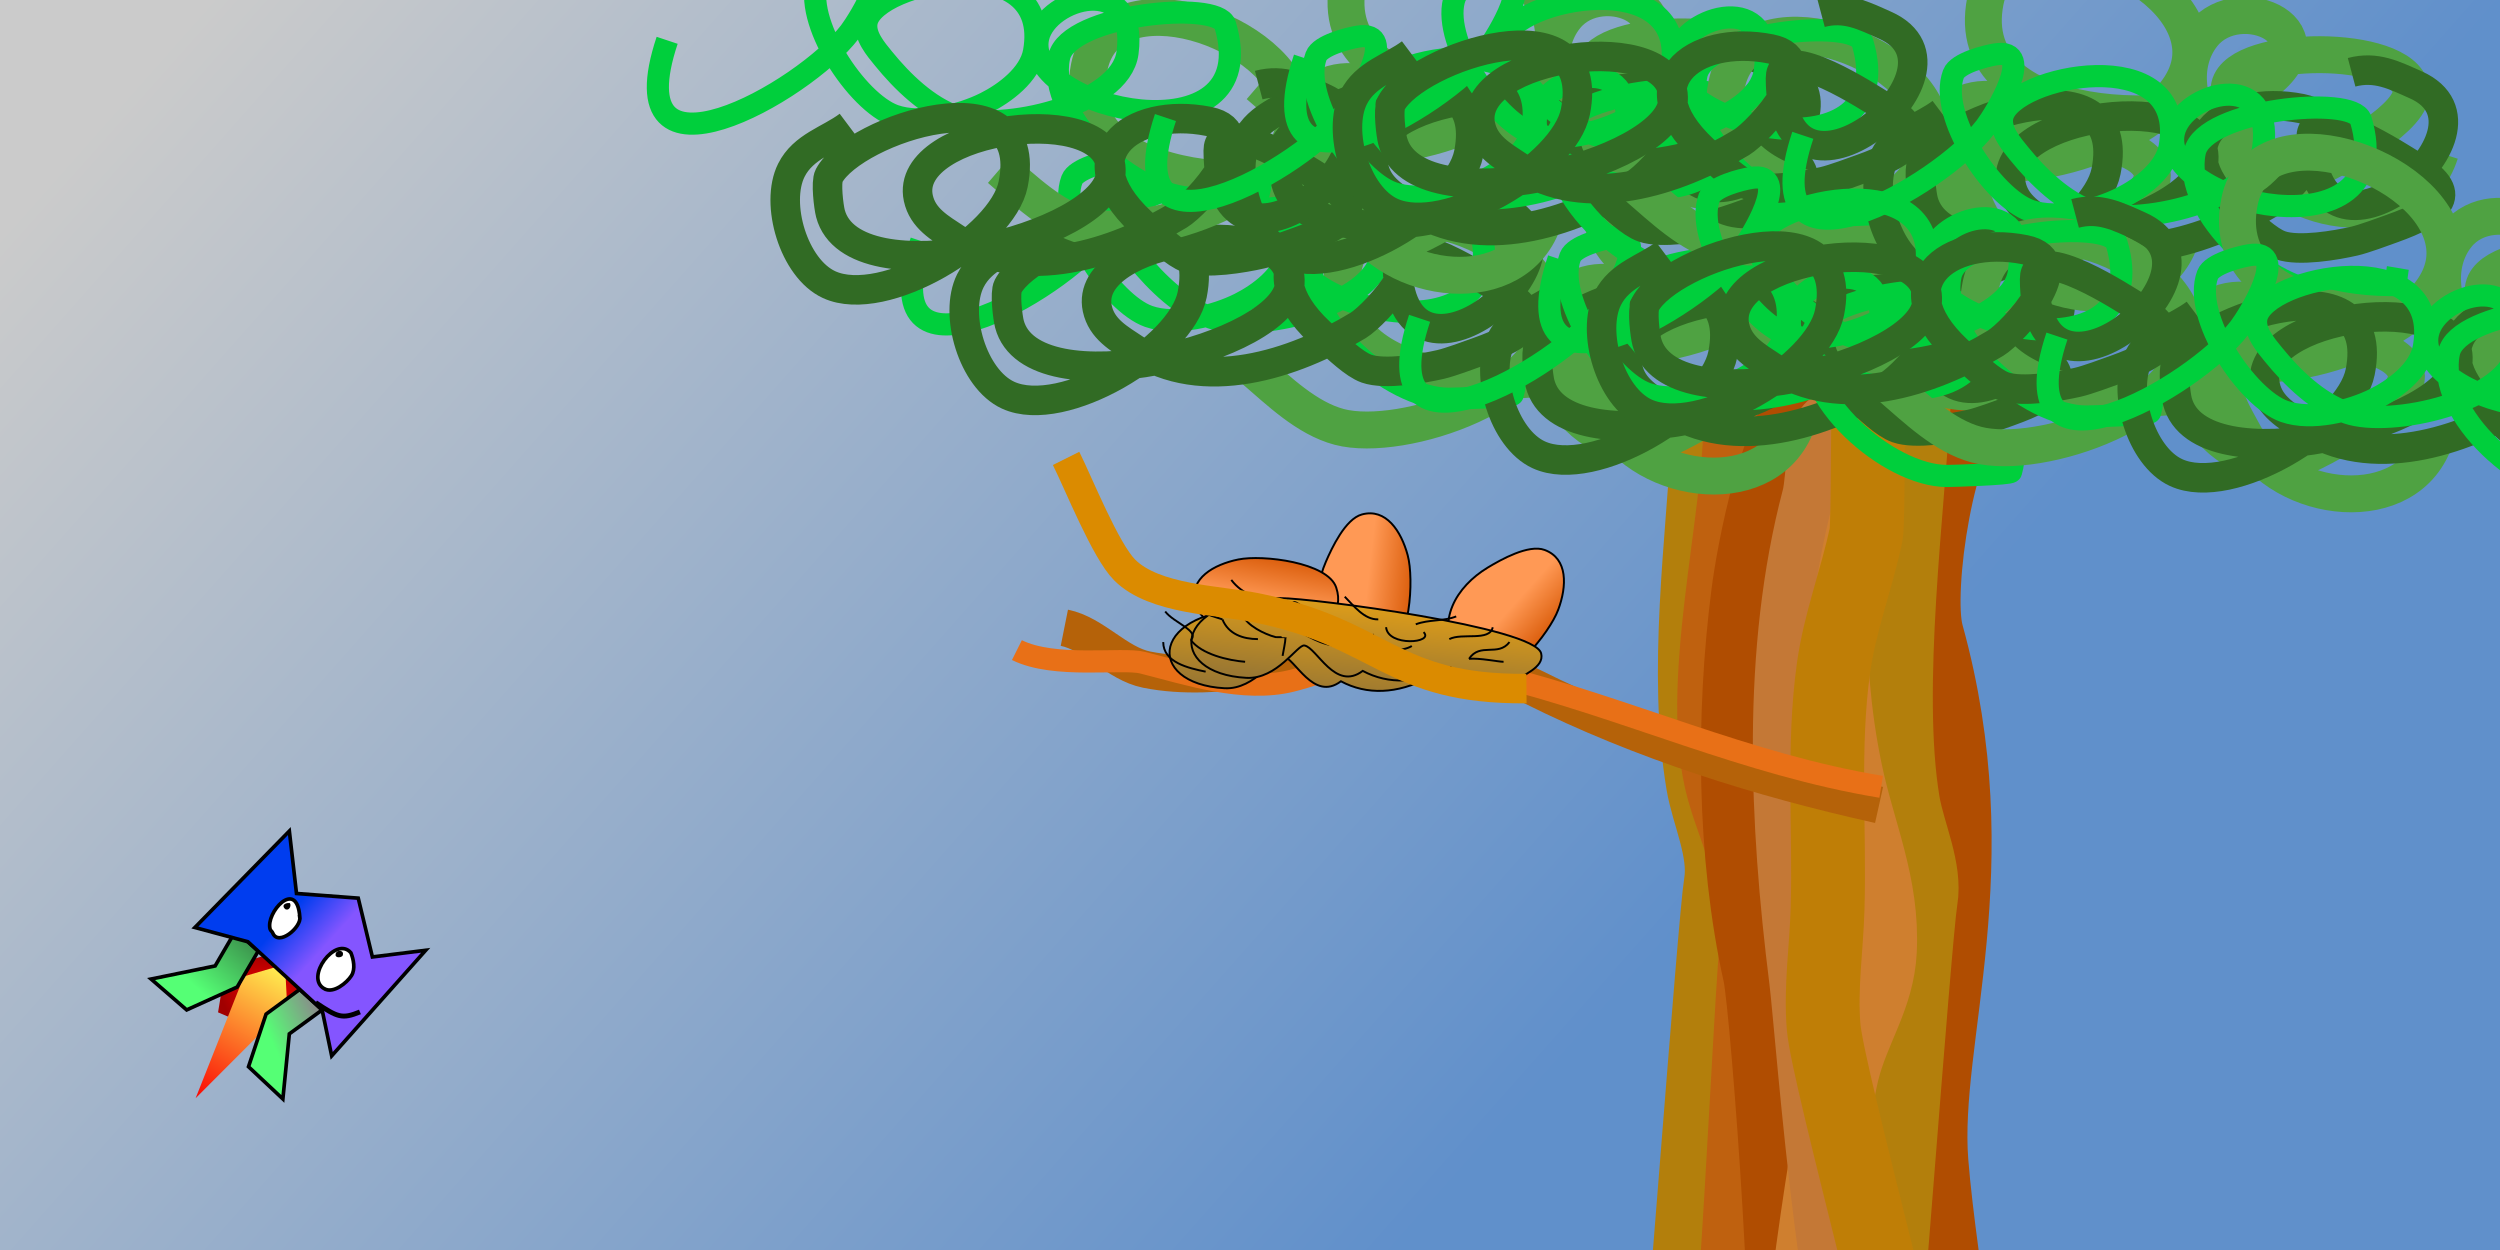 <?xml version="1.0" encoding="UTF-8" standalone="no"?>
<!-- Created with Inkscape (http://www.inkscape.org/) -->

<svg
   xmlns:dc="http://purl.org/dc/elements/1.1/"
   xmlns:cc="http://creativecommons.org/ns#"
   xmlns:rdf="http://www.w3.org/1999/02/22-rdf-syntax-ns#"
   xmlns:svg="http://www.w3.org/2000/svg"
   xmlns="http://www.w3.org/2000/svg"
   xmlns:xlink="http://www.w3.org/1999/xlink"
   xmlns:sodipodi="http://sodipodi.sourceforge.net/DTD/sodipodi-0.dtd"
   xmlns:inkscape="http://www.inkscape.org/namespaces/inkscape"
   width="1280"
   height="640"
   viewBox="0 0 338.667 169.333"
   version="1.1"
   id="svg108412"
   inkscape:version="0.92.3 (2405546, 2018-03-11)"
   sodipodi:docname="github-cover.svg"
   inkscape:export-filename="C:\Users\yuv\Downloads\egg-rocket-robot-cover.png"
   inkscape:export-xdpi="96"
   inkscape:export-ydpi="96">
  <rect x="0" y="0" width="338.667" height="169.333" fill="#333333" stroke="none"/>
  <defs
     id="defs108406">
    <linearGradient
       inkscape:collect="always"
       id="linearGradient113401">
      <stop
         style="stop-color:#6fafff;stop-opacity:1"
         offset="0"
         id="stop113397" />
      <stop
         style="stop-color:#ffffff;stop-opacity:1"
         offset="1"
         id="stop113399" />
    </linearGradient>
    <radialGradient
       inkscape:collect="always"
       xlink:href="#linearGradient4794"
       id="radialGradient4796"
       cx="107.17"
       cy="57.269"
       fx="107.17"
       fy="57.269"
       r="3.813"
       gradientTransform="matrix(1,0,0,1.264,0,-15.111)"
       gradientUnits="userSpaceOnUse" />
    <linearGradient
       inkscape:collect="always"
       id="linearGradient4794">
      <stop
         style="stop-color:#fa0000;stop-opacity:1;"
         offset="0"
         id="stop4790" />
      <stop
         style="stop-color:#a10000;stop-opacity:1"
         offset="1"
         id="stop4792" />
    </linearGradient>
    <linearGradient
       inkscape:collect="always"
       xlink:href="#linearGradient4784"
       id="linearGradient4786"
       x1="104.757"
       y1="56.37"
       x2="120.797"
       y2="56.37"
       gradientUnits="userSpaceOnUse"
       gradientTransform="translate(-1.276,1.228)" />
    <linearGradient
       inkscape:collect="always"
       id="linearGradient4784">
      <stop
         style="stop-color:#fffd55;stop-opacity:1"
         offset="0"
         id="stop4780" />
      <stop
         style="stop-color:#fa0000;stop-opacity:1"
         offset="1"
         id="stop4782" />
    </linearGradient>
    <linearGradient
       inkscape:collect="always"
       xlink:href="#linearGradient14325"
       id="linearGradient14327"
       x1="128.738"
       y1="127.378"
       x2="128.664"
       y2="110.926"
       gradientUnits="userSpaceOnUse"
       gradientTransform="matrix(1.33,-0.704,0.704,1.33,-110.841,186.421)" />
    <linearGradient
       inkscape:collect="always"
       id="linearGradient14325">
      <stop
         style="stop-color:#55ff75;stop-opacity:1;"
         offset="0"
         id="stop14321" />
      <stop
         style="stop-color:#3d954e;stop-opacity:1"
         offset="1"
         id="stop14323" />
    </linearGradient>
    <linearGradient
       inkscape:collect="always"
       xlink:href="#linearGradient14317"
       id="linearGradient14319"
       x1="143.123"
       y1="122.271"
       x2="148.412"
       y2="110.081"
       gradientUnits="userSpaceOnUse"
       gradientTransform="matrix(1.33,-0.704,0.704,1.33,-110.841,186.421)" />
    <linearGradient
       inkscape:collect="always"
       id="linearGradient14317">
      <stop
         style="stop-color:#55ff75;stop-opacity:1;"
         offset="0"
         id="stop14313" />
      <stop
         style="stop-color:#898c8a;stop-opacity:1"
         offset="1"
         id="stop14315" />
    </linearGradient>
    <linearGradient
       inkscape:collect="always"
       xlink:href="#linearGradient4775"
       id="linearGradient4777"
       x1="121.128"
       y1="123.78"
       x2="117.638"
       y2="123.774"
       gradientUnits="userSpaceOnUse"
       gradientTransform="matrix(4.431,-2.348,2.348,4.431,-679.14,-48.82)" />
    <linearGradient
       inkscape:collect="always"
       id="linearGradient4775">
      <stop
         style="stop-color:#8455ff;stop-opacity:1;"
         offset="0"
         id="stop4771" />
      <stop
         style="stop-color:#003def;stop-opacity:1"
         offset="1"
         id="stop4773" />
    </linearGradient>
    <linearGradient
       inkscape:collect="always"
       xlink:href="#linearGradient4755"
       id="linearGradient4757-1"
       x1="97.421"
       y1="50.015"
       x2="104.173"
       y2="47.944"
       gradientUnits="userSpaceOnUse"
       gradientTransform="rotate(58.868,7.96,182.71)" />
    <linearGradient
       inkscape:collect="always"
       id="linearGradient4755">
      <stop
         style="stop-color:#ff9955;stop-opacity:1;"
         offset="0"
         id="stop4751" />
      <stop
         style="stop-color:#d55400;stop-opacity:1"
         offset="1"
         id="stop4753" />
    </linearGradient>
    <linearGradient
       inkscape:collect="always"
       xlink:href="#linearGradient4755"
       id="linearGradient4757-1-8"
       x1="97.421"
       y1="50.015"
       x2="104.173"
       y2="47.944"
       gradientUnits="userSpaceOnUse"
       gradientTransform="rotate(23.341,-209.504,245.083)" />
    <linearGradient
       inkscape:collect="always"
       xlink:href="#linearGradient4755"
       id="linearGradient4757-1-1"
       x1="97.421"
       y1="50.015"
       x2="104.173"
       y2="47.944"
       gradientUnits="userSpaceOnUse"
       gradientTransform="rotate(-63.158,230.102,86.73)" />
    <linearGradient
       inkscape:collect="always"
       xlink:href="#linearGradient4912"
       id="linearGradient4914"
       x1="95.665"
       y1="52.214"
       x2="94.665"
       y2="63.038"
       gradientUnits="userSpaceOnUse"
       gradientTransform="translate(-9.221,1.47)" />
    <linearGradient
       inkscape:collect="always"
       id="linearGradient4912">
      <stop
         style="stop-color:#de9d19;stop-opacity:1"
         offset="0"
         id="stop4908" />
      <stop
         style="stop-color:#9b7832;stop-opacity:1"
         offset="1"
         id="stop4910" />
    </linearGradient>
    <linearGradient
       inkscape:collect="always"
       xlink:href="#linearGradient4912"
       id="linearGradient4914-0"
       x1="95.665"
       y1="52.214"
       x2="94.665"
       y2="63.038"
       gradientUnits="userSpaceOnUse"
       gradientTransform="translate(-6.267,0.063)" />
    <linearGradient
       inkscape:collect="always"
       xlink:href="#linearGradient113401"
       id="linearGradient113403"
       x1="124.582"
       y1="244.081"
       x2="5.578"
       y2="170.849"
       gradientUnits="userSpaceOnUse"
       gradientTransform="matrix(1.908,0,0,1.324,8.637,-89.7)" />
  </defs>
  <sodipodi:namedview
     id="base"
     pagecolor="#ffffff"
     bordercolor="#666666"
     borderopacity="1.0"
     inkscape:pageopacity="0"
     inkscape:pageshadow="2"
     inkscape:zoom="0.35"
     inkscape:cx="736.95309"
     inkscape:cy="165.30921"
     inkscape:document-units="mm"
     inkscape:current-layer="layer1"
     showgrid="false"
     units="px"
     inkscape:window-width="1245"
     inkscape:window-height="664"
     inkscape:window-x="659"
     inkscape:window-y="211"
     inkscape:window-maximized="0" />
  <g
     inkscape:label="Layer 1"
     inkscape:groupmode="layer"
     id="layer1"
     transform="translate(0,-127.667)">
    <rect
       style="opacity:0.746;vector-effect:none;fill:url(#linearGradient113403);fill-opacity:1;stroke:none;stroke-width:1.589;stroke-linecap:round;stroke-linejoin:miter;stroke-miterlimit:4;stroke-dasharray:none;stroke-dashoffset:0;stroke-opacity:1"
       id="rect113395"
       width="359.478"
       height="192.434"
       x="-12.269"
       y="113.784" />
    <g
       id="g92089"
       transform="matrix(0.128,0.351,-0.351,0.128,101.265,175.541)">
      <g
         transform="matrix(2.417,2.941,-2.941,2.417,68.466,-210.48)"
         id="g4800">
        <path
           style="fill:url(#radialGradient4796);fill-opacity:1;stroke:none;stroke-width:0.265px;stroke-linecap:butt;stroke-linejoin:miter;stroke-opacity:1"
           d="m 110.275,55.048 -3.402,-2.599 -3.166,3.922 -0.35,2.437 3.61,3.28 4.016,-1.559 z"
           id="path4788"
           inkscape:connector-curvature="0" />
        <path
           style="fill:url(#linearGradient4786);fill-opacity:1;stroke:none;stroke-width:0.265px;stroke-linecap:butt;stroke-linejoin:miter;stroke-opacity:1"
           d="m 103.802,57.363 3.355,-2.221 11.954,3.071 -12.331,1.937 z"
           id="path4778"
           inkscape:connector-curvature="0"
           sodipodi:nodetypes="ccccc" />
      </g>
      <path
         sodipodi:nodetypes="ccccccc"
         inkscape:connector-curvature="0"
         id="path4761"
         d="m 133.109,246.122 9.409,11.319 -3.494,23.463 14.942,-8.296 -1.522,-20.048 -9.635,-11.644 z"
         style="fill:url(#linearGradient14327);fill-opacity:1;stroke:#000000;stroke-width:1.327px;stroke-linecap:butt;stroke-linejoin:miter;stroke-opacity:1" />
      <path
         sodipodi:nodetypes="ccccccc"
         inkscape:connector-curvature="0"
         id="path4761-4"
         d="m 170.797,226.468 4.08,14.142 21.375,10.287 -15.256,7.704 -15.733,-12.519 -4.223,-14.511 z"
         style="fill:url(#linearGradient14319);fill-opacity:1;stroke:#000000;stroke-width:1.327px;stroke-linecap:butt;stroke-linejoin:miter;stroke-opacity:1" />
      <path
         sodipodi:nodetypes="cccccccccc"
         inkscape:connector-curvature="0"
         id="path4759"
         d="m 105.789,215.411 22.157,5.323 9.26,-20.452 21.791,2.484 4.348,-18.987 24.295,45.14 -16.844,-2.451 -32.427,16.801 -11.456,16.307 z"
         style="fill:url(#linearGradient4777);fill-opacity:1;stroke:#000000;stroke-width:1.327px;stroke-linecap:butt;stroke-linejoin:miter;stroke-opacity:1" />
      <path
         inkscape:connector-curvature="0"
         id="path13929"
         d="m 136.308,222.503 c -13.781,-3.874 -5.574,11.319 0.54,11.645 0.521,0.028 1.046,-0.395 1.527,-0.407 5.548,-0.131 1.693,-10.646 -2.067,-11.238 z"
         style="fill:#ffffff;fill-opacity:1;stroke:#000000;stroke-width:1.327px;stroke-linecap:butt;stroke-linejoin:miter;stroke-opacity:1" />
      <path
         sodipodi:nodetypes="cccc"
         inkscape:connector-curvature="0"
         id="path13931"
         d="m 163.928,223.018 c 2.751,-2.473 0.743,-8.298 -1.155,-10.783 -1.741,-2.28 -5.386,-2.734 -7.853,-2.676 -7.934,2.907 2.706,19.123 9.008,13.459 z"
         style="fill:#ffffff;fill-opacity:1;stroke:#000000;stroke-width:1.327px;stroke-linecap:butt;stroke-linejoin:miter;stroke-opacity:1" />
      <path
         sodipodi:nodetypes="cccc"
         inkscape:connector-curvature="0"
         id="path13933"
         d="m 130.322,224.313 c -0.75,1.78 0.019,3.124 1.614,2.161 1.305,-1.473 -1.154,-2.805 -1.614,-2.161 z"
         style="fill:#000000;fill-opacity:1;stroke:none;stroke-width:1.327px;stroke-linecap:butt;stroke-linejoin:miter;stroke-opacity:1" />
      <path
         inkscape:connector-curvature="0"
         id="path13937"
         d="m 154.918,212.806 c -1.633,-1.594 -3.002,1.047 -1.594,2.051 1.371,0.979 2.075,-1.145 1.594,-2.051 z"
         style="fill:#000000;fill-opacity:1;stroke:none;stroke-width:1.327px;stroke-linecap:butt;stroke-linejoin:miter;stroke-opacity:1" />
      <path
         sodipodi:nodetypes="cc"
         inkscape:connector-curvature="0"
         id="path9361"
         d="m 167.501,227.777 c 7.756,-5.727 8.939,-6.86 8.679,-13.939"
         style="fill:none;stroke:#000000;stroke-width:1.781px;stroke-linecap:butt;stroke-linejoin:miter;stroke-opacity:1" />
    </g>
    <g
       id="g113393"
       transform="translate(35.505,20.85)">
      <g
         id="g14055-9-5"
         transform="matrix(2.041,0,0,1,-70.102,385.717)">
        <path
           style="fill:none;stroke:#b04d01;stroke-width:8;stroke-linecap:butt;stroke-linejoin:miter;stroke-miterlimit:4;stroke-dasharray:none;stroke-opacity:1"
           d="m 165.77,26.229 c -5.256,3.478 -8.301,25.077 -6.764,30.64 8.844,32.011 -0.665,55.037 0.659,71.694 1.18,14.856 6.04,38.579 3.782,43.095"
           id="path4873-0-6-5"
           inkscape:connector-curvature="0"
           sodipodi:nodetypes="cssc" />
        <path
           style="fill:none;stroke:#b37f0c;stroke-width:9;stroke-linecap:butt;stroke-linejoin:miter;stroke-miterlimit:4;stroke-dasharray:none;stroke-opacity:1"
           d="m 156.862,24.363 c -0.827,15.358 -4.116,40.076 -1.558,55.424 0.689,4.133 3.122,9.066 2.405,13.363 -0.826,4.953 -5.585,70.157 -6.401,75.052"
           id="path4867-2-2-0"
           inkscape:connector-curvature="0"
           sodipodi:nodetypes="ccsc" />
        <path
           style="fill:none;stroke:#b37f0c;stroke-width:9;stroke-linecap:butt;stroke-linejoin:miter;stroke-miterlimit:4;stroke-dasharray:none;stroke-opacity:1"
           d="m 128.022,29.196 c -0.827,15.358 -3.36,32.895 -0.802,48.242 0.689,4.133 3.122,9.066 2.405,13.363 -0.826,4.953 -5.585,70.157 -6.401,75.052"
           id="path4867-9-6"
           inkscape:connector-curvature="0"
           sodipodi:nodetypes="ccsc" />
        <path
           style="fill:none;stroke:#bf610f;stroke-width:9;stroke-linecap:butt;stroke-linejoin:miter;stroke-miterlimit:4;stroke-dasharray:none;stroke-opacity:1"
           d="m 132.298,27.392 c 0.054,14.411 -6.221,36.878 -2.272,50.982 1.712,6.115 5.471,13.419 4.544,19.912 -0.85,5.953 -3.067,61.884 -5.256,69.547"
           id="path4869-5-1"
           inkscape:connector-curvature="0"
           sodipodi:nodetypes="cssc" />
        <path
           style="fill:none;stroke:#b04d01;stroke-width:8;stroke-linecap:butt;stroke-linejoin:miter;stroke-miterlimit:4;stroke-dasharray:none;stroke-opacity:1"
           d="m 142.054,24.652 c -5.256,3.478 -8.487,21.136 -9.221,26.861 -2.117,16.514 -2.021,35.538 1.604,51.85 0.991,4.461 5.095,58.423 2.837,62.938"
           id="path4873-3-8"
           inkscape:connector-curvature="0"
           sodipodi:nodetypes="cscc" />
        <path
           style="fill:none;stroke:#cf7f2f;stroke-width:10;stroke-linecap:butt;stroke-linejoin:miter;stroke-miterlimit:4;stroke-dasharray:none;stroke-opacity:1"
           d="m 147.266,38.818 c -3.044,1.375 -2.405,10.274 -2.405,13.23 0,8.038 0.505,15.626 2.138,23.52 1.77,8.556 5.129,15.413 4.677,24.455 -0.309,6.189 -3.619,10.466 -5.078,16.303 -1.336,5.343 -7.473,43.172 -5.564,47.943"
           id="path4871-9-7"
           inkscape:connector-curvature="0"
           sodipodi:nodetypes="cssccc" />
        <path
           style="fill:none;stroke:#c47836;stroke-width:7;stroke-linecap:butt;stroke-linejoin:miter;stroke-miterlimit:4;stroke-dasharray:none;stroke-opacity:1"
           d="m 144.593,27.86 c -2.325,1.139 -1.982,7.932 -2.673,10.557 -5.533,21.025 -4.417,44.177 -1.737,65.615 0.949,7.59 4.486,58.638 11.126,64.171"
           id="path4875-6-0"
           inkscape:connector-curvature="0"
           sodipodi:nodetypes="cscc" />
        <path
           style="fill:none;stroke:#bf7e06;stroke-width:10;stroke-linecap:butt;stroke-linejoin:miter;stroke-miterlimit:4;stroke-dasharray:none;stroke-opacity:1"
           d="m 150.284,23.754 c -0.343,1.609 -0.138,18.252 -0.479,19.875 -1.279,6.074 -3.545,11.811 -4.41,18.041 -1.499,10.796 -0.491,21.74 -0.802,32.607 -0.152,5.325 -0.98,10.696 -0.535,16.036 0.575,6.902 13.621,53.711 13.621,60.701"
           id="path4877-0-1"
           inkscape:connector-curvature="0"
           sodipodi:nodetypes="ccsssc" />
      </g>
      <g
         id="g14055-9"
         transform="matrix(1.245,0,0,1,34.039,253.522)">
        <path
           style="fill:none;stroke:#b04d01;stroke-width:8;stroke-linecap:butt;stroke-linejoin:miter;stroke-miterlimit:4;stroke-dasharray:none;stroke-opacity:1"
           d="m 165.77,26.229 c -5.256,3.478 -8.301,25.077 -6.764,30.64 8.844,32.011 -0.665,55.037 0.659,71.694 1.18,14.856 6.04,38.579 3.782,43.095"
           id="path4873-0-6"
           inkscape:connector-curvature="0"
           sodipodi:nodetypes="cssc" />
        <path
           style="fill:none;stroke:#b37f0c;stroke-width:9;stroke-linecap:butt;stroke-linejoin:miter;stroke-miterlimit:4;stroke-dasharray:none;stroke-opacity:1"
           d="m 156.862,24.363 c -0.827,15.358 -4.116,40.076 -1.558,55.424 0.689,4.133 3.122,9.066 2.405,13.363 -0.826,4.953 -5.585,70.157 -6.401,75.052"
           id="path4867-2-2"
           inkscape:connector-curvature="0"
           sodipodi:nodetypes="ccsc" />
        <path
           style="fill:none;stroke:#b37f0c;stroke-width:9;stroke-linecap:butt;stroke-linejoin:miter;stroke-miterlimit:4;stroke-dasharray:none;stroke-opacity:1"
           d="m 128.022,29.196 c -0.827,15.358 -3.36,32.895 -0.802,48.242 0.689,4.133 3.122,9.066 2.405,13.363 -0.826,4.953 -5.585,70.157 -6.401,75.052"
           id="path4867-9"
           inkscape:connector-curvature="0"
           sodipodi:nodetypes="ccsc" />
        <path
           style="fill:none;stroke:#bf610f;stroke-width:9;stroke-linecap:butt;stroke-linejoin:miter;stroke-miterlimit:4;stroke-dasharray:none;stroke-opacity:1"
           d="m 132.298,27.392 c 0.054,14.411 -6.221,36.878 -2.272,50.982 1.712,6.115 5.471,13.419 4.544,19.912 -0.85,5.953 -3.067,61.884 -5.256,69.547"
           id="path4869-5"
           inkscape:connector-curvature="0"
           sodipodi:nodetypes="cssc" />
        <path
           style="fill:none;stroke:#b04d01;stroke-width:8;stroke-linecap:butt;stroke-linejoin:miter;stroke-miterlimit:4;stroke-dasharray:none;stroke-opacity:1"
           d="m 142.054,24.652 c -5.256,3.478 -8.487,21.136 -9.221,26.861 -2.117,16.514 -2.021,35.538 1.604,51.85 0.991,4.461 5.095,58.423 2.837,62.938"
           id="path4873-3"
           inkscape:connector-curvature="0"
           sodipodi:nodetypes="cscc" />
        <path
           style="fill:none;stroke:#cf7f2f;stroke-width:10;stroke-linecap:butt;stroke-linejoin:miter;stroke-miterlimit:4;stroke-dasharray:none;stroke-opacity:1"
           d="m 147.266,38.818 c -3.044,1.375 -2.405,10.274 -2.405,13.23 0,8.038 0.505,15.626 2.138,23.52 1.77,8.556 5.129,15.413 4.677,24.455 -0.309,6.189 -3.619,10.466 -5.078,16.303 -1.336,5.343 -7.473,43.172 -5.564,47.943"
           id="path4871-9"
           inkscape:connector-curvature="0"
           sodipodi:nodetypes="cssccc" />
        <path
           style="fill:none;stroke:#c47836;stroke-width:7;stroke-linecap:butt;stroke-linejoin:miter;stroke-miterlimit:4;stroke-dasharray:none;stroke-opacity:1"
           d="m 144.593,27.86 c -2.325,1.139 -1.982,7.932 -2.673,10.557 -5.533,21.025 -4.417,44.177 -1.737,65.615 0.949,7.59 4.486,58.638 11.126,64.171"
           id="path4875-6"
           inkscape:connector-curvature="0"
           sodipodi:nodetypes="cscc" />
        <path
           style="fill:none;stroke:#bf7e06;stroke-width:10;stroke-linecap:butt;stroke-linejoin:miter;stroke-miterlimit:4;stroke-dasharray:none;stroke-opacity:1"
           d="m 150.284,23.754 c -0.343,1.609 -0.138,18.252 -0.479,19.875 -1.279,6.074 -3.545,11.811 -4.41,18.041 -1.499,10.796 -0.491,21.74 -0.802,32.607 -0.152,5.325 -0.98,10.696 -0.535,16.036 0.575,6.902 13.621,53.711 13.621,60.701"
           id="path4877-0"
           inkscape:connector-curvature="0"
           sodipodi:nodetypes="ccsssc" />
      </g>
      <g
         id="g14055"
         transform="translate(67.479,135.63)">
        <path
           style="fill:none;stroke:#b04d01;stroke-width:8;stroke-linecap:butt;stroke-linejoin:miter;stroke-miterlimit:4;stroke-dasharray:none;stroke-opacity:1"
           d="m 165.77,26.229 c -5.256,3.478 -8.301,25.077 -6.764,30.64 8.844,32.011 -0.665,55.037 0.659,71.694 1.18,14.856 6.04,38.579 3.782,43.095"
           id="path4873-0"
           inkscape:connector-curvature="0"
           sodipodi:nodetypes="cssc" />
        <path
           style="fill:none;stroke:#b37f0c;stroke-width:9;stroke-linecap:butt;stroke-linejoin:miter;stroke-miterlimit:4;stroke-dasharray:none;stroke-opacity:1"
           d="m 156.862,24.363 c -0.827,15.358 -4.116,40.076 -1.558,55.424 0.689,4.133 3.122,9.066 2.405,13.363 -0.826,4.953 -5.585,70.157 -6.401,75.052"
           id="path4867-2"
           inkscape:connector-curvature="0"
           sodipodi:nodetypes="ccsc" />
        <path
           style="fill:none;stroke:#b37f0c;stroke-width:9;stroke-linecap:butt;stroke-linejoin:miter;stroke-miterlimit:4;stroke-dasharray:none;stroke-opacity:1"
           d="m 128.022,29.196 c -0.827,15.358 -3.36,32.895 -0.802,48.242 0.689,4.133 3.122,9.066 2.405,13.363 -0.826,4.953 -5.585,70.157 -6.401,75.052"
           id="path4867"
           inkscape:connector-curvature="0"
           sodipodi:nodetypes="ccsc" />
        <path
           style="fill:none;stroke:#bf610f;stroke-width:9;stroke-linecap:butt;stroke-linejoin:miter;stroke-miterlimit:4;stroke-dasharray:none;stroke-opacity:1"
           d="m 132.298,27.392 c 0.054,14.411 -6.221,36.878 -2.272,50.982 1.712,6.115 5.471,13.419 4.544,19.912 -0.85,5.953 -3.067,61.884 -5.256,69.547"
           id="path4869"
           inkscape:connector-curvature="0"
           sodipodi:nodetypes="cssc" />
        <path
           style="fill:none;stroke:#b04d01;stroke-width:8;stroke-linecap:butt;stroke-linejoin:miter;stroke-miterlimit:4;stroke-dasharray:none;stroke-opacity:1"
           d="m 142.054,24.652 c -5.256,3.478 -8.487,21.136 -9.221,26.861 -2.117,16.514 -2.021,35.538 1.604,51.85 0.991,4.461 5.095,58.423 2.837,62.938"
           id="path4873"
           inkscape:connector-curvature="0"
           sodipodi:nodetypes="cscc" />
        <path
           style="fill:none;stroke:#cf7f2f;stroke-width:10;stroke-linecap:butt;stroke-linejoin:miter;stroke-miterlimit:4;stroke-dasharray:none;stroke-opacity:1"
           d="m 147.266,38.818 c -3.044,1.375 -2.405,10.274 -2.405,13.23 0,8.038 0.505,15.626 2.138,23.52 1.77,8.556 5.129,15.413 4.677,24.455 -0.309,6.189 -3.619,10.466 -5.078,16.303 -1.336,5.343 -7.473,43.172 -5.564,47.943"
           id="path4871"
           inkscape:connector-curvature="0"
           sodipodi:nodetypes="cssccc" />
        <path
           style="fill:none;stroke:#c47836;stroke-width:7;stroke-linecap:butt;stroke-linejoin:miter;stroke-miterlimit:4;stroke-dasharray:none;stroke-opacity:1"
           d="m 144.593,27.86 c -2.325,1.139 -1.982,7.932 -2.673,10.557 -5.533,21.025 -4.417,44.177 -1.737,65.615 0.949,7.59 4.486,58.638 11.126,64.171"
           id="path4875"
           inkscape:connector-curvature="0"
           sodipodi:nodetypes="cscc" />
        <path
           style="fill:none;stroke:#bf7e06;stroke-width:10;stroke-linecap:butt;stroke-linejoin:miter;stroke-miterlimit:4;stroke-dasharray:none;stroke-opacity:1"
           d="m 150.284,23.754 c -0.343,1.609 -0.138,18.252 -0.479,19.875 -1.279,6.074 -3.545,11.811 -4.41,18.041 -1.499,10.796 -0.491,21.74 -0.802,32.607 -0.152,5.325 -0.98,10.696 -0.535,16.036 0.575,6.902 13.621,53.711 13.621,60.701"
           id="path4877"
           inkscape:connector-curvature="0"
           sodipodi:nodetypes="ccsssc" />
      </g>
      <path
         inkscape:connector-curvature="0"
         id="path4894"
         d="m 219.048,215.861 c -16.135,-3.59 -32.05,-8.56 -47.058,-16.064 -5.623,-2.811 -15.486,-2.692 -21.734,-3.213 -10.164,-0.847 -20.357,2.959 -30.427,0.945 -4.022,-0.804 -7.184,-4.876 -11.15,-5.67"
         style="fill:none;stroke:#b56209;stroke-width:5;stroke-linecap:butt;stroke-linejoin:miter;stroke-miterlimit:4;stroke-dasharray:none;stroke-opacity:1" />
      <path
         sodipodi:nodetypes="cssssc"
         inkscape:connector-curvature="0"
         id="path4896"
         d="m 219.331,213.404 c -18.308,-3.016 -34.309,-10.633 -52.255,-15.119 -3.721,-0.93 -7.823,-0.655 -11.528,-1.89 -4.451,-1.484 -11.744,1.566 -16.064,2.646 -6.572,1.643 -14.144,-0.937 -20.222,-2.457 -2.777,-0.694 -11.925,0.841 -17.009,-1.701"
         style="fill:none;stroke:#e87017;stroke-width:3;stroke-linecap:butt;stroke-linejoin:miter;stroke-miterlimit:4;stroke-dasharray:none;stroke-opacity:1" />
      <path
         style="fill:url(#linearGradient4757-1);fill-opacity:1;stroke:#000000;stroke-width:0.265px;stroke-linecap:butt;stroke-linejoin:miter;stroke-opacity:1"
         d="m 175.584,189.412 c 1.18,-3.177 1.332,-6.927 -1.846,-8.096 -2.176,-0.801 -5.945,1.327 -7.694,2.383 -4.289,2.591 -7.08,7.277 -4.193,12.056 0.905,1.498 1.694,2.462 3.469,2.9 3.482,0.86 9.083,-6.066 10.263,-9.243 z"
         id="path4749-4"
         inkscape:connector-curvature="0"
         sodipodi:nodetypes="zssscz" />
      <path
         inkscape:transform-center-y="10.420169"
         inkscape:transform-center-x="1.3982299"
         style="fill:url(#linearGradient4757-1-8);fill-opacity:1;stroke:#000000;stroke-width:0.265px;stroke-linecap:butt;stroke-linejoin:miter;stroke-opacity:1"
         d="m 155.189,182.027 c -0.885,-3.271 -2.941,-6.411 -6.207,-5.516 -2.237,0.613 -4.067,4.534 -4.877,6.41 -1.985,4.601 -1.533,10.036 3.593,12.248 1.607,0.693 2.81,1.019 4.509,0.345 3.333,-1.324 3.867,-10.215 2.982,-13.486 z"
         id="path4749-4-5"
         inkscape:connector-curvature="0"
         sodipodi:nodetypes="zssscz" />
      <path
         style="fill:url(#linearGradient4757-1-1);fill-opacity:1;stroke:#000000;stroke-width:0.265px;stroke-linecap:butt;stroke-linejoin:miter;stroke-opacity:1"
         d="m 132.228,182.61 c -3.319,0.684 -6.579,2.544 -5.885,5.858 0.475,2.27 4.277,4.336 6.1,5.259 4.471,2.263 9.924,2.143 12.445,-2.838 0.79,-1.562 1.189,-2.742 0.619,-4.479 -1.118,-3.408 -9.96,-4.483 -13.279,-3.799 z"
         id="path4749-4-3"
         inkscape:connector-curvature="0"
         sodipodi:nodetypes="zssscz" />
      <g
         transform="translate(64.077,136.67)"
         id="g14173">
        <path
           style="fill:url(#linearGradient4914);fill-opacity:1;stroke:#000000;stroke-width:0.265px;stroke-linecap:butt;stroke-linejoin:miter;stroke-opacity:1"
           d="m 74.167,58.996 c 1.696,0.283 4.15,6.275 7.901,3.443 3.517,1.88 7.607,1.739 11.88,-0.497 2.727,1.92 7.929,2.752 8.683,1.998 0.965,-0.965 4.099,-1.911 3.608,-3.875 -0.895,-3.582 -31.048,-7.484 -35.28,-7.484 -14.9,-0.068 -15.564,10.23 -4.642,10.799 4.164,0.217 6.915,-4.539 7.85,-4.384 z"
           id="path4898"
           inkscape:connector-curvature="0"
           sodipodi:nodetypes="ccccccsc" />
        <path
           style="fill:url(#linearGradient4914-0);fill-opacity:1;stroke:#000000;stroke-width:0.265px;stroke-linecap:butt;stroke-linejoin:miter;stroke-opacity:1"
           d="m 77.121,57.589 c 1.696,0.283 4.15,6.275 7.901,3.443 3.517,1.88 7.607,1.739 11.88,-0.497 2.727,1.92 7.929,2.752 8.683,1.998 0.965,-0.965 4.099,-1.911 3.608,-3.875 -0.895,-3.582 -31.048,-7.484 -35.28,-7.484 -14.9,-0.068 -15.564,10.23 -4.642,10.799 4.164,0.217 6.915,-4.539 7.85,-4.384 z"
           id="path4898-3"
           inkscape:connector-curvature="0"
           sodipodi:nodetypes="ccccccsc" />
        <path
           style="fill:none;stroke:#000000;stroke-width:0.265px;stroke-linecap:butt;stroke-linejoin:miter;stroke-opacity:1"
           d="m 66.016,54.052 c 0.805,1.995 2.784,2.673 4.811,2.673"
           id="path5003"
           inkscape:connector-curvature="0" />
        <path
           style="fill:none;stroke:#000000;stroke-width:0.265px;stroke-linecap:butt;stroke-linejoin:miter;stroke-opacity:1"
           d="m 68.822,53.517 c 0.448,1.309 2.89,2.56 4.41,2.94 0.094,0.024 1.337,-0.003 1.336,0 -0.045,0.856 -0.267,1.693 -0.401,2.539"
           id="path5005"
           inkscape:connector-curvature="0" />
        <path
           style="fill:none;stroke:#000000;stroke-width:0.265px;stroke-linecap:butt;stroke-linejoin:miter;stroke-opacity:1"
           d="m 75.37,55.11 c 2.09,1.096 4.066,2.539 6.548,2.539"
           id="path5007"
           inkscape:connector-curvature="0" />
        <path
           style="fill:none;stroke:#000000;stroke-width:0.265px;stroke-linecap:butt;stroke-linejoin:miter;stroke-opacity:1"
           d="m 99.424,59.397 c 1.386,-0.141 3.99,0.401 4.677,0.401"
           id="path5011"
           inkscape:connector-curvature="0" />
        <path
           style="fill:none;stroke:#000000;stroke-width:0.265px;stroke-linecap:butt;stroke-linejoin:miter;stroke-opacity:1"
           d="m 99.424,59.397 c 1.481,-2.257 3.957,-0.242 5.479,-2.272"
           id="path5017"
           inkscape:connector-curvature="0" />
        <path
           style="fill:none;stroke:#000000;stroke-width:0.265px;stroke-linecap:butt;stroke-linejoin:miter;stroke-opacity:1"
           d="m 96.752,56.725 c 1.706,-0.888 5.488,0.355 5.88,-1.604"
           id="path5019"
           inkscape:connector-curvature="0" />
        <path
           style="fill:none;stroke:#000000;stroke-width:0.265px;stroke-linecap:butt;stroke-linejoin:miter;stroke-opacity:1"
           d="m 92.208,54.72 c 1.783,-0.68 3.762,-0.382 5.479,-1.069"
           id="path5021"
           inkscape:connector-curvature="0" />
        <path
           style="fill:none;stroke:#000000;stroke-width:0.265px;stroke-linecap:butt;stroke-linejoin:miter;stroke-opacity:1"
           d="M 87.13,54.052 C 85.219,54.118 83.771,52.163 82.586,50.978"
           id="path5023"
           inkscape:connector-curvature="0" />
        <path
           style="fill:none;stroke:#000000;stroke-width:0.265px;stroke-linecap:butt;stroke-linejoin:miter;stroke-opacity:1"
           d="m 79.112,53.117 c -2.682,0.105 -3.991,-3.803 -3.742,0.935"
           id="path5025"
           inkscape:connector-curvature="0" />
        <path
           style="fill:none;stroke:#000000;stroke-width:0.265px;stroke-linecap:butt;stroke-linejoin:miter;stroke-opacity:1"
           d="m 86.194,58.195 c 1.817,-0.029 4.078,0.306 5.479,-0.535"
           id="path5027"
           inkscape:connector-curvature="0" />
        <path
           style="fill:none;stroke:#000000;stroke-width:0.265px;stroke-linecap:butt;stroke-linejoin:miter;stroke-opacity:1"
           d="m 88.188,55.11 c 0.227,2.666 6.581,2.171 5.078,0.668"
           id="path5029"
           inkscape:connector-curvature="0" />
        <path
           style="fill:none;stroke:#000000;stroke-width:0.265px;stroke-linecap:butt;stroke-linejoin:miter;stroke-opacity:1"
           d="m 69.089,59.798 c -2.274,-0.177 -5.909,-1.018 -7.35,-2.94"
           id="path5031"
           inkscape:connector-curvature="0" />
        <path
           style="fill:none;stroke:#000000;stroke-width:0.265px;stroke-linecap:butt;stroke-linejoin:miter;stroke-opacity:1"
           d="M 63.744,61.135 C 61.4,60.654 57.997,59.884 57.997,57.126"
           id="path5033"
           inkscape:connector-curvature="0" />
        <path
           style="fill:none;stroke:#000000;stroke-width:0.265px;stroke-linecap:butt;stroke-linejoin:miter;stroke-opacity:1"
           d="M 66.016,54.052 C 64.125,53.464 62.326,52.901 60.937,51.513"
           id="path5035"
           inkscape:connector-curvature="0" />
        <path
           style="fill:none;stroke:#000000;stroke-width:0.265px;stroke-linecap:butt;stroke-linejoin:miter;stroke-opacity:1"
           d="M 61.739,56.858 C 62.959,55.601 59.421,54.525 58.265,52.983"
           id="path5037"
           inkscape:connector-curvature="0" />
        <path
           style="fill:none;stroke:#000000;stroke-width:0.265px;stroke-linecap:butt;stroke-linejoin:miter;stroke-opacity:1"
           d="m 73.365,52.181 c -2.245,-0.769 -4.661,-1.493 -6.147,-3.475"
           id="path5039"
           inkscape:connector-curvature="0" />
        <path
           style="fill:none;stroke:#000000;stroke-width:0.265px;stroke-linecap:butt;stroke-linejoin:miter;stroke-opacity:1"
           d="m 81.918,55.533 c 2.205,2.11 2.531,1.84 4.607,0.564"
           id="path5041"
           inkscape:connector-curvature="0"
           sodipodi:nodetypes="cc" />
      </g>
      <path
         sodipodi:nodetypes="cssc"
         inkscape:connector-curvature="0"
         id="path5043"
         d="m 171.281,200.097 c -18.497,0.147 -19.387,-7.506 -36.664,-10.961 -5.195,-1.039 -13.75,-1.088 -17.765,-5.103 -2.601,-2.601 -6.225,-11.694 -7.938,-15.119"
         style="fill:none;stroke:#db8b00;stroke-width:4;stroke-linecap:butt;stroke-linejoin:miter;stroke-miterlimit:4;stroke-dasharray:none;stroke-opacity:1" />
      <g
         id="g14209"
         transform="translate(67.479,135.63)">
        <path
           style="fill:none;stroke:#4fa242;stroke-width:5;stroke-linecap:butt;stroke-linejoin:miter;stroke-miterlimit:4;stroke-dasharray:none;stroke-opacity:1"
           d="m 175.659,16.717 c -3.573,11.219 -20.822,9.127 -25.891,-0.378 -1.415,-2.653 -3.36,-5.48 -2.646,-8.693 1.257,-5.657 23.325,-5.84 24.568,0.378 0.745,3.726 -9.78,9.237 -12.473,10.583 -11.743,5.872 -22.125,-9.906 -15.686,-17.954 4.962,-6.202 18.397,-0.17 7.371,7.182 -9.056,6.037 -40.358,5.808 -36.853,-11.717 2.597,-12.987 26.474,-5.067 27.781,6.048 1.251,10.632 -19.811,17.774 -28.348,15.497 -4.413,-1.177 -8.167,-4.867 -11.528,-7.749"
           id="path4879-1"
           inkscape:connector-curvature="0" />
        <path
           style="fill:none;stroke:#4fa242;stroke-width:5;stroke-linecap:butt;stroke-linejoin:miter;stroke-miterlimit:4;stroke-dasharray:none;stroke-opacity:1"
           d="m 140.607,28.07 c -3.573,11.219 -20.822,9.127 -25.891,-0.378 -1.415,-2.653 -3.36,-5.48 -2.646,-8.693 1.257,-5.657 23.325,-5.84 24.568,0.378 0.745,3.726 -9.78,9.237 -12.473,10.583 -11.743,5.872 -22.125,-9.906 -15.686,-17.954 4.962,-6.202 18.397,-0.17 7.371,7.182 C 106.794,25.225 75.492,24.995 78.997,7.47 81.594,-5.517 105.471,2.404 106.778,13.518 108.029,24.15 86.967,31.292 78.43,29.015 74.017,27.838 70.263,24.148 66.902,21.266"
           id="path4879"
           inkscape:connector-curvature="0" />
        <path
           style="fill:none;stroke:#00cf3c;stroke-width:3;stroke-linecap:butt;stroke-linejoin:miter;stroke-miterlimit:4;stroke-dasharray:none;stroke-opacity:1"
           d="m 102.423,21.815 c -0.159,0.94 -0.201,1.909 -0.478,2.821 -0.1,0.328 -7.945,0.567 -8.693,0.567 -7.848,0 -20.15,-10.602 -18.332,-19.088 1.236,-5.768 21.457,-7.79 22.49,-4.347 5.608,18.692 -27.612,11.612 -25.324,1.701 1.262,-5.467 13.557,-8.882 12.095,2.079 -0.963,7.223 -17.254,10.724 -23.057,8.693 -3.977,-1.392 -7.434,-4.759 -10.016,-7.938 -0.981,-1.207 -2.631,-3.098 -2.268,-4.914 1.132,-5.66 25.232,-10.498 22.679,3.969 -0.555,3.146 -3.972,5.671 -6.615,6.993 -3.282,1.641 -8.617,2.995 -12.284,1.701 -5.09,-1.797 -12.5,-12.906 -10.394,-18.521 0.553,-1.474 4.308,-2.419 5.67,-2.646 5.64,-0.94 -0.092,8.211 -1.323,9.827 -6.226,8.172 -31.952,22.718 -24.757,1.134"
           id="path4881"
           inkscape:connector-curvature="0" />
        <path
           style="fill:none;stroke:#316b24;stroke-width:4;stroke-linecap:butt;stroke-linejoin:miter;stroke-miterlimit:4;stroke-dasharray:none;stroke-opacity:1"
           d="m 163.664,5.769 c 3.329,-0.885 5.81,0.419 8.693,1.701 13.577,6.034 -14.174,28.826 -14.174,7.182 0,-5.374 12.696,3.065 13.607,3.591 6.851,3.953 3.935,6.343 -2.646,8.693 -1.223,0.437 -3.791,1.398 -5.103,1.701 -2.47,0.57 -7.553,1.437 -10.016,0.567 -1.721,-0.608 -3.916,-2.8 -5.292,-3.969 -11.406,-9.695 -2.387,-16.655 8.126,-14.552 7.483,1.497 -1.626,11.242 -3.969,12.662 -8.771,5.316 -21.108,9.3 -30.238,3.213 -2.151,-1.434 -4.509,-2.712 -5.103,-5.481 -2.086,-9.734 26.754,-13.508 26.08,-3.402 -0.587,8.801 -34.919,17.139 -37.987,5.481 -0.231,-0.879 -0.647,-4.237 -0.189,-5.103 3.328,-6.287 28.081,-14.539 24.946,1.134 -1.477,7.384 -17.509,17.04 -24.946,13.607 -4.785,-2.209 -7.371,-10.96 -5.103,-15.497 1.619,-3.238 5.141,-4.092 7.749,-6.048"
           id="path4883"
           inkscape:connector-curvature="0" />
        <path
           style="fill:none;stroke:#316b24;stroke-width:4;stroke-linecap:butt;stroke-linejoin:miter;stroke-miterlimit:4;stroke-dasharray:none;stroke-opacity:1"
           d="m 91.779,-2.308 c 3.329,-0.885 5.81,0.419 8.693,1.701 C 114.05,5.427 86.299,28.219 86.299,6.575 c 0,-5.374 12.696,3.065 13.607,3.591 6.852,3.953 3.935,6.343 -2.646,8.693 -1.223,0.437 -3.791,1.398 -5.103,1.701 -2.47,0.57 -7.553,1.437 -10.016,0.567 -1.721,-0.608 -3.916,-2.8 -5.292,-3.969 -11.406,-9.695 -2.387,-16.655 8.126,-14.552 7.483,1.497 -1.626,11.242 -3.969,12.662 -8.771,5.316 -21.108,9.3 -30.238,3.213 -2.151,-1.434 -4.509,-2.712 -5.103,-5.481 -2.086,-9.734 26.754,-13.508 26.08,-3.402 -0.587,8.801 -34.919,17.139 -37.987,5.481 -0.231,-0.879 -0.647,-4.237 -0.189,-5.103 3.328,-6.287 28.081,-14.539 24.946,1.134 -1.477,7.384 -17.509,17.04 -24.946,13.607 -4.785,-2.209 -7.371,-10.96 -5.103,-15.497 1.619,-3.238 5.141,-4.092 7.749,-6.048"
           id="path4883-8"
           inkscape:connector-curvature="0" />
        <path
           style="fill:none;stroke:#00cf3c;stroke-width:3;stroke-linecap:butt;stroke-linejoin:miter;stroke-miterlimit:4;stroke-dasharray:none;stroke-opacity:1"
           d="m 169.928,32.277 c -0.159,0.94 -0.201,1.909 -0.478,2.821 -0.1,0.328 -7.945,0.567 -8.693,0.567 -7.848,0 -20.15,-10.602 -18.332,-19.088 1.236,-5.768 21.457,-7.79 22.49,-4.347 5.608,18.692 -27.612,11.612 -25.324,1.701 1.262,-5.467 13.557,-8.882 12.095,2.079 -0.963,7.223 -17.254,10.724 -23.057,8.693 -3.977,-1.392 -7.434,-4.759 -10.016,-7.938 -0.981,-1.207 -2.631,-3.098 -2.268,-4.914 1.132,-5.66 25.232,-10.498 22.679,3.969 -0.555,3.146 -3.972,5.671 -6.615,6.993 -3.282,1.641 -8.617,2.995 -12.284,1.701 -5.09,-1.797 -12.5,-12.906 -10.394,-18.521 0.553,-1.474 4.308,-2.419 5.67,-2.646 5.64,-0.94 -0.091,8.211 -1.323,9.827 -6.226,8.172 -31.952,22.718 -24.757,1.134"
           id="path4881-9"
           inkscape:connector-curvature="0" />
      </g>
      <g
         transform="translate(33.055,108.432)"
         id="g14209-5">
        <path
           style="fill:none;stroke:#4fa242;stroke-width:5;stroke-linecap:butt;stroke-linejoin:miter;stroke-miterlimit:4;stroke-dasharray:none;stroke-opacity:1"
           d="m 175.659,16.717 c -3.573,11.219 -20.822,9.127 -25.891,-0.378 -1.415,-2.653 -3.36,-5.48 -2.646,-8.693 1.257,-5.657 23.325,-5.84 24.568,0.378 0.745,3.726 -9.78,9.237 -12.473,10.583 -11.743,5.872 -22.125,-9.906 -15.686,-17.954 4.962,-6.202 18.397,-0.17 7.371,7.182 -9.056,6.037 -40.358,5.808 -36.853,-11.717 2.597,-12.987 26.474,-5.067 27.781,6.048 1.251,10.632 -19.811,17.774 -28.348,15.497 -4.413,-1.177 -8.167,-4.867 -11.528,-7.749"
           id="path4879-1-6"
           inkscape:connector-curvature="0" />
        <path
           style="fill:none;stroke:#4fa242;stroke-width:5;stroke-linecap:butt;stroke-linejoin:miter;stroke-miterlimit:4;stroke-dasharray:none;stroke-opacity:1"
           d="m 140.607,28.07 c -3.573,11.219 -20.822,9.127 -25.891,-0.378 -1.415,-2.653 -3.36,-5.48 -2.646,-8.693 1.257,-5.657 23.325,-5.84 24.568,0.378 0.745,3.726 -9.78,9.237 -12.473,10.583 -11.743,5.872 -22.125,-9.906 -15.686,-17.954 4.962,-6.202 18.397,-0.17 7.371,7.182 C 106.794,25.225 75.492,24.995 78.997,7.47 81.594,-5.517 105.471,2.404 106.778,13.518 108.029,24.15 86.967,31.292 78.43,29.015 74.017,27.838 70.263,24.148 66.902,21.266"
           id="path4879-5"
           inkscape:connector-curvature="0" />
        <path
           style="fill:none;stroke:#00cf3c;stroke-width:3;stroke-linecap:butt;stroke-linejoin:miter;stroke-miterlimit:4;stroke-dasharray:none;stroke-opacity:1"
           d="m 102.423,21.815 c -0.159,0.94 -0.201,1.909 -0.478,2.821 -0.1,0.328 -7.945,0.567 -8.693,0.567 -7.848,0 -20.15,-10.602 -18.332,-19.088 1.236,-5.768 21.457,-7.79 22.49,-4.347 5.608,18.692 -27.612,11.612 -25.324,1.701 1.262,-5.467 13.557,-8.882 12.095,2.079 -0.963,7.223 -17.254,10.724 -23.057,8.693 -3.977,-1.392 -7.434,-4.759 -10.016,-7.938 -0.981,-1.207 -2.631,-3.098 -2.268,-4.914 1.132,-5.66 25.232,-10.498 22.679,3.969 -0.555,3.146 -3.972,5.671 -6.615,6.993 -3.282,1.641 -8.617,2.995 -12.284,1.701 -5.09,-1.797 -12.5,-12.906 -10.394,-18.521 0.553,-1.474 4.308,-2.419 5.67,-2.646 5.64,-0.94 -0.092,8.211 -1.323,9.827 -6.226,8.172 -31.952,22.718 -24.757,1.134"
           id="path4881-92"
           inkscape:connector-curvature="0" />
        <path
           style="fill:none;stroke:#316b24;stroke-width:4;stroke-linecap:butt;stroke-linejoin:miter;stroke-miterlimit:4;stroke-dasharray:none;stroke-opacity:1"
           d="m 163.664,5.769 c 3.329,-0.885 5.81,0.419 8.693,1.701 13.577,6.034 -14.174,28.826 -14.174,7.182 0,-5.374 12.696,3.065 13.607,3.591 6.851,3.953 3.935,6.343 -2.646,8.693 -1.223,0.437 -3.791,1.398 -5.103,1.701 -2.47,0.57 -7.553,1.437 -10.016,0.567 -1.721,-0.608 -3.916,-2.8 -5.292,-3.969 -11.406,-9.695 -2.387,-16.655 8.126,-14.552 7.483,1.497 -1.626,11.242 -3.969,12.662 -8.771,5.316 -21.108,9.3 -30.238,3.213 -2.151,-1.434 -4.509,-2.712 -5.103,-5.481 -2.086,-9.734 26.754,-13.508 26.08,-3.402 -0.587,8.801 -34.919,17.139 -37.987,5.481 -0.231,-0.879 -0.647,-4.237 -0.189,-5.103 3.328,-6.287 28.081,-14.539 24.946,1.134 -1.477,7.384 -17.509,17.04 -24.946,13.607 -4.785,-2.209 -7.371,-10.96 -5.103,-15.497 1.619,-3.238 5.141,-4.092 7.749,-6.048"
           id="path4883-1"
           inkscape:connector-curvature="0" />
        <path
           style="fill:none;stroke:#316b24;stroke-width:4;stroke-linecap:butt;stroke-linejoin:miter;stroke-miterlimit:4;stroke-dasharray:none;stroke-opacity:1"
           d="m 101.954,9.914 c 3.329,-0.885 5.81,0.419 8.693,1.701 13.577,6.034 -14.174,28.826 -14.174,7.182 0,-5.374 12.696,3.065 13.607,3.591 6.852,3.953 3.935,6.343 -2.646,8.693 -1.223,0.437 -3.791,1.398 -5.103,1.701 -2.47,0.57 -7.553,1.437 -10.016,0.567 -1.721,-0.608 -3.916,-2.8 -5.292,-3.969 -11.406,-9.695 -2.387,-16.655 8.126,-14.552 7.483,1.497 -1.626,11.242 -3.969,12.662 -8.771,5.316 -21.108,9.3 -30.238,3.213 C 58.792,29.268 56.434,27.99 55.841,25.222 53.755,15.488 82.595,11.714 81.921,21.82 81.335,30.621 47.003,38.959 43.935,27.301 43.703,26.421 43.287,23.063 43.746,22.198 47.074,15.911 71.827,7.659 68.692,23.332 67.215,30.716 51.183,40.372 43.746,36.939 38.96,34.73 36.374,25.979 38.643,21.442 c 1.619,-3.238 5.141,-4.092 7.749,-6.048"
           id="path4883-8-9"
           inkscape:connector-curvature="0" />
        <path
           style="fill:none;stroke:#00cf3c;stroke-width:3;stroke-linecap:butt;stroke-linejoin:miter;stroke-miterlimit:4;stroke-dasharray:none;stroke-opacity:1"
           d="m 169.928,32.277 c -0.159,0.94 -0.201,1.909 -0.478,2.821 -0.1,0.328 -7.945,0.567 -8.693,0.567 -7.848,0 -20.15,-10.602 -18.332,-19.088 1.236,-5.768 21.457,-7.79 22.49,-4.347 5.608,18.692 -27.612,11.612 -25.324,1.701 1.262,-5.467 13.557,-8.882 12.095,2.079 -0.963,7.223 -17.254,10.724 -23.057,8.693 -3.977,-1.392 -7.434,-4.759 -10.016,-7.938 -0.981,-1.207 -2.631,-3.098 -2.268,-4.914 1.132,-5.66 25.232,-10.498 22.679,3.969 -0.555,3.146 -3.972,5.671 -6.615,6.993 -3.282,1.641 -8.617,2.995 -12.284,1.701 -5.09,-1.797 -12.5,-12.906 -10.394,-18.521 0.553,-1.474 4.308,-2.419 5.67,-2.646 5.64,-0.94 -0.091,8.211 -1.323,9.827 -6.226,8.172 -31.952,22.718 -24.757,1.134"
           id="path4881-9-5"
           inkscape:connector-curvature="0" />
      </g>
      <g
         transform="translate(119.395,110.84)"
         id="g14209-0">
        <path
           style="fill:none;stroke:#4fa242;stroke-width:5;stroke-linecap:butt;stroke-linejoin:miter;stroke-miterlimit:4;stroke-dasharray:none;stroke-opacity:1"
           d="m 175.659,16.717 c -3.573,11.219 -20.822,9.127 -25.891,-0.378 -1.415,-2.653 -3.36,-5.48 -2.646,-8.693 1.257,-5.657 23.325,-5.84 24.568,0.378 0.745,3.726 -9.78,9.237 -12.473,10.583 -11.743,5.872 -22.125,-9.906 -15.686,-17.954 4.962,-6.202 18.397,-0.17 7.371,7.182 -9.056,6.037 -40.358,5.808 -36.853,-11.717 2.597,-12.987 26.474,-5.067 27.781,6.048 1.251,10.632 -19.811,17.774 -28.348,15.497 -4.413,-1.177 -8.167,-4.867 -11.528,-7.749"
           id="path4879-1-67"
           inkscape:connector-curvature="0" />
        <path
           style="fill:none;stroke:#4fa242;stroke-width:5;stroke-linecap:butt;stroke-linejoin:miter;stroke-miterlimit:4;stroke-dasharray:none;stroke-opacity:1"
           d="m 140.607,28.07 c -3.573,11.219 -20.822,9.127 -25.891,-0.378 -1.415,-2.653 -3.36,-5.48 -2.646,-8.693 1.257,-5.657 23.325,-5.84 24.568,0.378 0.745,3.726 -9.78,9.237 -12.473,10.583 -11.743,5.872 -22.125,-9.906 -15.686,-17.954 4.962,-6.202 18.397,-0.17 7.371,7.182 C 106.794,25.225 75.492,24.995 78.997,7.47 81.594,-5.517 105.471,2.404 106.778,13.518 108.029,24.15 86.967,31.292 78.43,29.015 74.017,27.838 70.263,24.148 66.902,21.266"
           id="path4879-51"
           inkscape:connector-curvature="0" />
        <path
           style="fill:none;stroke:#00cf3c;stroke-width:3;stroke-linecap:butt;stroke-linejoin:miter;stroke-miterlimit:4;stroke-dasharray:none;stroke-opacity:1"
           d="m 102.423,21.815 c -0.159,0.94 -0.201,1.909 -0.478,2.821 -0.1,0.328 -7.945,0.567 -8.693,0.567 -7.848,0 -20.15,-10.602 -18.332,-19.088 1.236,-5.768 21.457,-7.79 22.49,-4.347 5.608,18.692 -27.612,11.612 -25.324,1.701 1.262,-5.467 13.557,-8.882 12.095,2.079 -0.963,7.223 -17.254,10.724 -23.057,8.693 -3.977,-1.392 -7.434,-4.759 -10.016,-7.938 -0.981,-1.207 -2.631,-3.098 -2.268,-4.914 1.132,-5.66 25.232,-10.498 22.679,3.969 -0.555,3.146 -3.972,5.671 -6.615,6.993 -3.282,1.641 -8.617,2.995 -12.284,1.701 -5.09,-1.797 -12.5,-12.906 -10.394,-18.521 0.553,-1.474 4.308,-2.419 5.67,-2.646 5.64,-0.94 -0.092,8.211 -1.323,9.827 -6.226,8.172 -31.952,22.718 -24.757,1.134"
           id="path4881-0"
           inkscape:connector-curvature="0" />
        <path
           style="fill:none;stroke:#316b24;stroke-width:4;stroke-linecap:butt;stroke-linejoin:miter;stroke-miterlimit:4;stroke-dasharray:none;stroke-opacity:1"
           d="m 163.664,5.769 c 3.329,-0.885 5.81,0.419 8.693,1.701 13.577,6.034 -14.174,28.826 -14.174,7.182 0,-5.374 12.696,3.065 13.607,3.591 6.851,3.953 3.935,6.343 -2.646,8.693 -1.223,0.437 -3.791,1.398 -5.103,1.701 -2.47,0.57 -7.553,1.437 -10.016,0.567 -1.721,-0.608 -3.916,-2.8 -5.292,-3.969 -11.406,-9.695 -2.387,-16.655 8.126,-14.552 7.483,1.497 -1.626,11.242 -3.969,12.662 -8.771,5.316 -21.108,9.3 -30.238,3.213 -2.151,-1.434 -4.509,-2.712 -5.103,-5.481 -2.086,-9.734 26.754,-13.508 26.08,-3.402 -0.587,8.801 -34.919,17.139 -37.987,5.481 -0.231,-0.879 -0.647,-4.237 -0.189,-5.103 3.328,-6.287 28.081,-14.539 24.946,1.134 -1.477,7.384 -17.509,17.04 -24.946,13.607 -4.785,-2.209 -7.371,-10.96 -5.103,-15.497 1.619,-3.238 5.141,-4.092 7.749,-6.048"
           id="path4883-6"
           inkscape:connector-curvature="0" />
        <path
           style="fill:none;stroke:#316b24;stroke-width:4;stroke-linecap:butt;stroke-linejoin:miter;stroke-miterlimit:4;stroke-dasharray:none;stroke-opacity:1"
           d="m 91.779,-2.308 c 3.329,-0.885 5.81,0.419 8.693,1.701 C 114.05,5.427 86.299,28.219 86.299,6.575 c 0,-5.374 12.696,3.065 13.607,3.591 6.852,3.953 3.935,6.343 -2.646,8.693 -1.223,0.437 -3.791,1.398 -5.103,1.701 -2.47,0.57 -7.553,1.437 -10.016,0.567 -1.721,-0.608 -3.916,-2.8 -5.292,-3.969 -11.406,-9.695 -2.387,-16.655 8.126,-14.552 7.483,1.497 -1.626,11.242 -3.969,12.662 -8.771,5.316 -21.108,9.3 -30.238,3.213 -2.151,-1.434 -4.509,-2.712 -5.103,-5.481 -2.086,-9.734 26.754,-13.508 26.08,-3.402 -0.587,8.801 -34.919,17.139 -37.987,5.481 -0.231,-0.879 -0.647,-4.237 -0.189,-5.103 3.328,-6.287 28.081,-14.539 24.946,1.134 -1.477,7.384 -17.509,17.04 -24.946,13.607 -4.785,-2.209 -7.371,-10.96 -5.103,-15.497 1.619,-3.238 5.141,-4.092 7.749,-6.048"
           id="path4883-8-6"
           inkscape:connector-curvature="0" />
        <path
           style="fill:none;stroke:#00cf3c;stroke-width:3;stroke-linecap:butt;stroke-linejoin:miter;stroke-miterlimit:4;stroke-dasharray:none;stroke-opacity:1"
           d="m 169.928,32.277 c -0.159,0.94 -0.201,1.909 -0.478,2.821 -0.1,0.328 -7.945,0.567 -8.693,0.567 -7.848,0 -20.15,-10.602 -18.332,-19.088 1.236,-5.768 21.457,-7.79 22.49,-4.347 5.608,18.692 -27.612,11.612 -25.324,1.701 1.262,-5.467 13.557,-8.882 12.095,2.079 -0.963,7.223 -17.254,10.724 -23.057,8.693 -3.977,-1.392 -7.434,-4.759 -10.016,-7.938 -0.981,-1.207 -2.631,-3.098 -2.268,-4.914 1.132,-5.66 25.232,-10.498 22.679,3.969 -0.555,3.146 -3.972,5.671 -6.615,6.993 -3.282,1.641 -8.617,2.995 -12.284,1.701 -5.09,-1.797 -12.5,-12.906 -10.394,-18.521 0.553,-1.474 4.308,-2.419 5.67,-2.646 5.64,-0.94 -0.091,8.211 -1.323,9.827 -6.226,8.172 -31.952,22.718 -24.757,1.134"
           id="path4881-9-9"
           inkscape:connector-curvature="0" />
      </g>
      <g
         transform="translate(153.82,138.038)"
         id="g14209-0-9">
        <path
           style="fill:none;stroke:#4fa242;stroke-width:5;stroke-linecap:butt;stroke-linejoin:miter;stroke-miterlimit:4;stroke-dasharray:none;stroke-opacity:1"
           d="m 175.659,16.717 c -3.573,11.219 -20.822,9.127 -25.891,-0.378 -1.415,-2.653 -3.36,-5.48 -2.646,-8.693 1.257,-5.657 23.325,-5.84 24.568,0.378 0.745,3.726 -9.78,9.237 -12.473,10.583 -11.743,5.872 -22.125,-9.906 -15.686,-17.954 4.962,-6.202 18.397,-0.17 7.371,7.182 -9.056,6.037 -40.358,5.808 -36.853,-11.717 2.597,-12.987 26.474,-5.067 27.781,6.048 1.251,10.632 -19.811,17.774 -28.348,15.497 -4.413,-1.177 -8.167,-4.867 -11.528,-7.749"
           id="path4879-1-67-2"
           inkscape:connector-curvature="0" />
        <path
           style="fill:none;stroke:#4fa242;stroke-width:5;stroke-linecap:butt;stroke-linejoin:miter;stroke-miterlimit:4;stroke-dasharray:none;stroke-opacity:1"
           d="m 140.607,28.07 c -3.573,11.219 -20.822,9.127 -25.891,-0.378 -1.415,-2.653 -3.36,-5.48 -2.646,-8.693 1.257,-5.657 23.325,-5.84 24.568,0.378 0.745,3.726 -9.78,9.237 -12.473,10.583 -11.743,5.872 -22.125,-9.906 -15.686,-17.954 4.962,-6.202 18.397,-0.17 7.371,7.182 C 106.794,25.225 75.492,24.995 78.997,7.47 81.594,-5.517 105.471,2.404 106.778,13.518 108.029,24.15 86.967,31.292 78.43,29.015 74.017,27.838 70.263,24.148 66.902,21.266"
           id="path4879-51-4"
           inkscape:connector-curvature="0" />
        <path
           style="fill:none;stroke:#00cf3c;stroke-width:3;stroke-linecap:butt;stroke-linejoin:miter;stroke-miterlimit:4;stroke-dasharray:none;stroke-opacity:1"
           d="m 102.423,21.815 c -0.159,0.94 -0.201,1.909 -0.478,2.821 -0.1,0.328 -7.945,0.567 -8.693,0.567 -7.848,0 -20.15,-10.602 -18.332,-19.088 1.236,-5.768 21.457,-7.79 22.49,-4.347 5.608,18.692 -27.612,11.612 -25.324,1.701 1.262,-5.467 13.557,-8.882 12.095,2.079 -0.963,7.223 -17.254,10.724 -23.057,8.693 -3.977,-1.392 -7.434,-4.759 -10.016,-7.938 -0.981,-1.207 -2.631,-3.098 -2.268,-4.914 1.132,-5.66 25.232,-10.498 22.679,3.969 -0.555,3.146 -3.972,5.671 -6.615,6.993 -3.282,1.641 -8.617,2.995 -12.284,1.701 -5.09,-1.797 -12.5,-12.906 -10.394,-18.521 0.553,-1.474 4.308,-2.419 5.67,-2.646 5.64,-0.94 -0.092,8.211 -1.323,9.827 -6.226,8.172 -31.952,22.718 -24.757,1.134"
           id="path4881-0-4"
           inkscape:connector-curvature="0" />
        <path
           style="fill:none;stroke:#316b24;stroke-width:4;stroke-linecap:butt;stroke-linejoin:miter;stroke-miterlimit:4;stroke-dasharray:none;stroke-opacity:1"
           d="m 163.664,5.769 c 3.329,-0.885 5.81,0.419 8.693,1.701 13.577,6.034 -14.174,28.826 -14.174,7.182 0,-5.374 12.696,3.065 13.607,3.591 6.851,3.953 3.935,6.343 -2.646,8.693 -1.223,0.437 -3.791,1.398 -5.103,1.701 -2.47,0.57 -7.553,1.437 -10.016,0.567 -1.721,-0.608 -3.916,-2.8 -5.292,-3.969 -11.406,-9.695 -2.387,-16.655 8.126,-14.552 7.483,1.497 -1.626,11.242 -3.969,12.662 -8.771,5.316 -21.108,9.3 -30.238,3.213 -2.151,-1.434 -4.509,-2.712 -5.103,-5.481 -2.086,-9.734 26.754,-13.508 26.08,-3.402 -0.587,8.801 -34.919,17.139 -37.987,5.481 -0.231,-0.879 -0.647,-4.237 -0.189,-5.103 3.328,-6.287 28.081,-14.539 24.946,1.134 -1.477,7.384 -17.509,17.04 -24.946,13.607 -4.785,-2.209 -7.371,-10.96 -5.103,-15.497 1.619,-3.238 5.141,-4.092 7.749,-6.048"
           id="path4883-6-7"
           inkscape:connector-curvature="0" />
        <path
           style="fill:none;stroke:#316b24;stroke-width:4;stroke-linecap:butt;stroke-linejoin:miter;stroke-miterlimit:4;stroke-dasharray:none;stroke-opacity:1"
           d="m 91.779,-2.308 c 3.329,-0.885 5.81,0.419 8.693,1.701 C 114.05,5.427 86.299,28.219 86.299,6.575 c 0,-5.374 12.696,3.065 13.607,3.591 6.852,3.953 3.935,6.343 -2.646,8.693 -1.223,0.437 -3.791,1.398 -5.103,1.701 -2.47,0.57 -7.553,1.437 -10.016,0.567 -1.721,-0.608 -3.916,-2.8 -5.292,-3.969 -11.406,-9.695 -2.387,-16.655 8.126,-14.552 7.483,1.497 -1.626,11.242 -3.969,12.662 -8.771,5.316 -21.108,9.3 -30.238,3.213 -2.151,-1.434 -4.509,-2.712 -5.103,-5.481 -2.086,-9.734 26.754,-13.508 26.08,-3.402 -0.587,8.801 -34.919,17.139 -37.987,5.481 -0.231,-0.879 -0.647,-4.237 -0.189,-5.103 3.328,-6.287 28.081,-14.539 24.946,1.134 -1.477,7.384 -17.509,17.04 -24.946,13.607 -4.785,-2.209 -7.371,-10.96 -5.103,-15.497 1.619,-3.238 5.141,-4.092 7.749,-6.048"
           id="path4883-8-6-7"
           inkscape:connector-curvature="0" />
        <path
           style="fill:none;stroke:#00cf3c;stroke-width:3;stroke-linecap:butt;stroke-linejoin:miter;stroke-miterlimit:4;stroke-dasharray:none;stroke-opacity:1"
           d="m 169.928,32.277 c -0.159,0.94 -0.201,1.909 -0.478,2.821 -0.1,0.328 -7.945,0.567 -8.693,0.567 -7.848,0 -20.15,-10.602 -18.332,-19.088 1.236,-5.768 21.457,-7.79 22.49,-4.347 5.608,18.692 -27.612,11.612 -25.324,1.701 1.262,-5.467 13.557,-8.882 12.095,2.079 -0.963,7.223 -17.254,10.724 -23.057,8.693 -3.977,-1.392 -7.434,-4.759 -10.016,-7.938 -0.981,-1.207 -2.631,-3.098 -2.268,-4.914 1.132,-5.66 25.232,-10.498 22.679,3.969 -0.555,3.146 -3.972,5.671 -6.615,6.993 -3.282,1.641 -8.617,2.995 -12.284,1.701 -5.09,-1.797 -12.5,-12.906 -10.394,-18.521 0.553,-1.474 4.308,-2.419 5.67,-2.646 5.64,-0.94 -0.091,8.211 -1.323,9.827 -6.226,8.172 -31.952,22.718 -24.757,1.134"
           id="path4881-9-9-7"
           inkscape:connector-curvature="0" />
      </g>
    </g>
  </g>
</svg>
